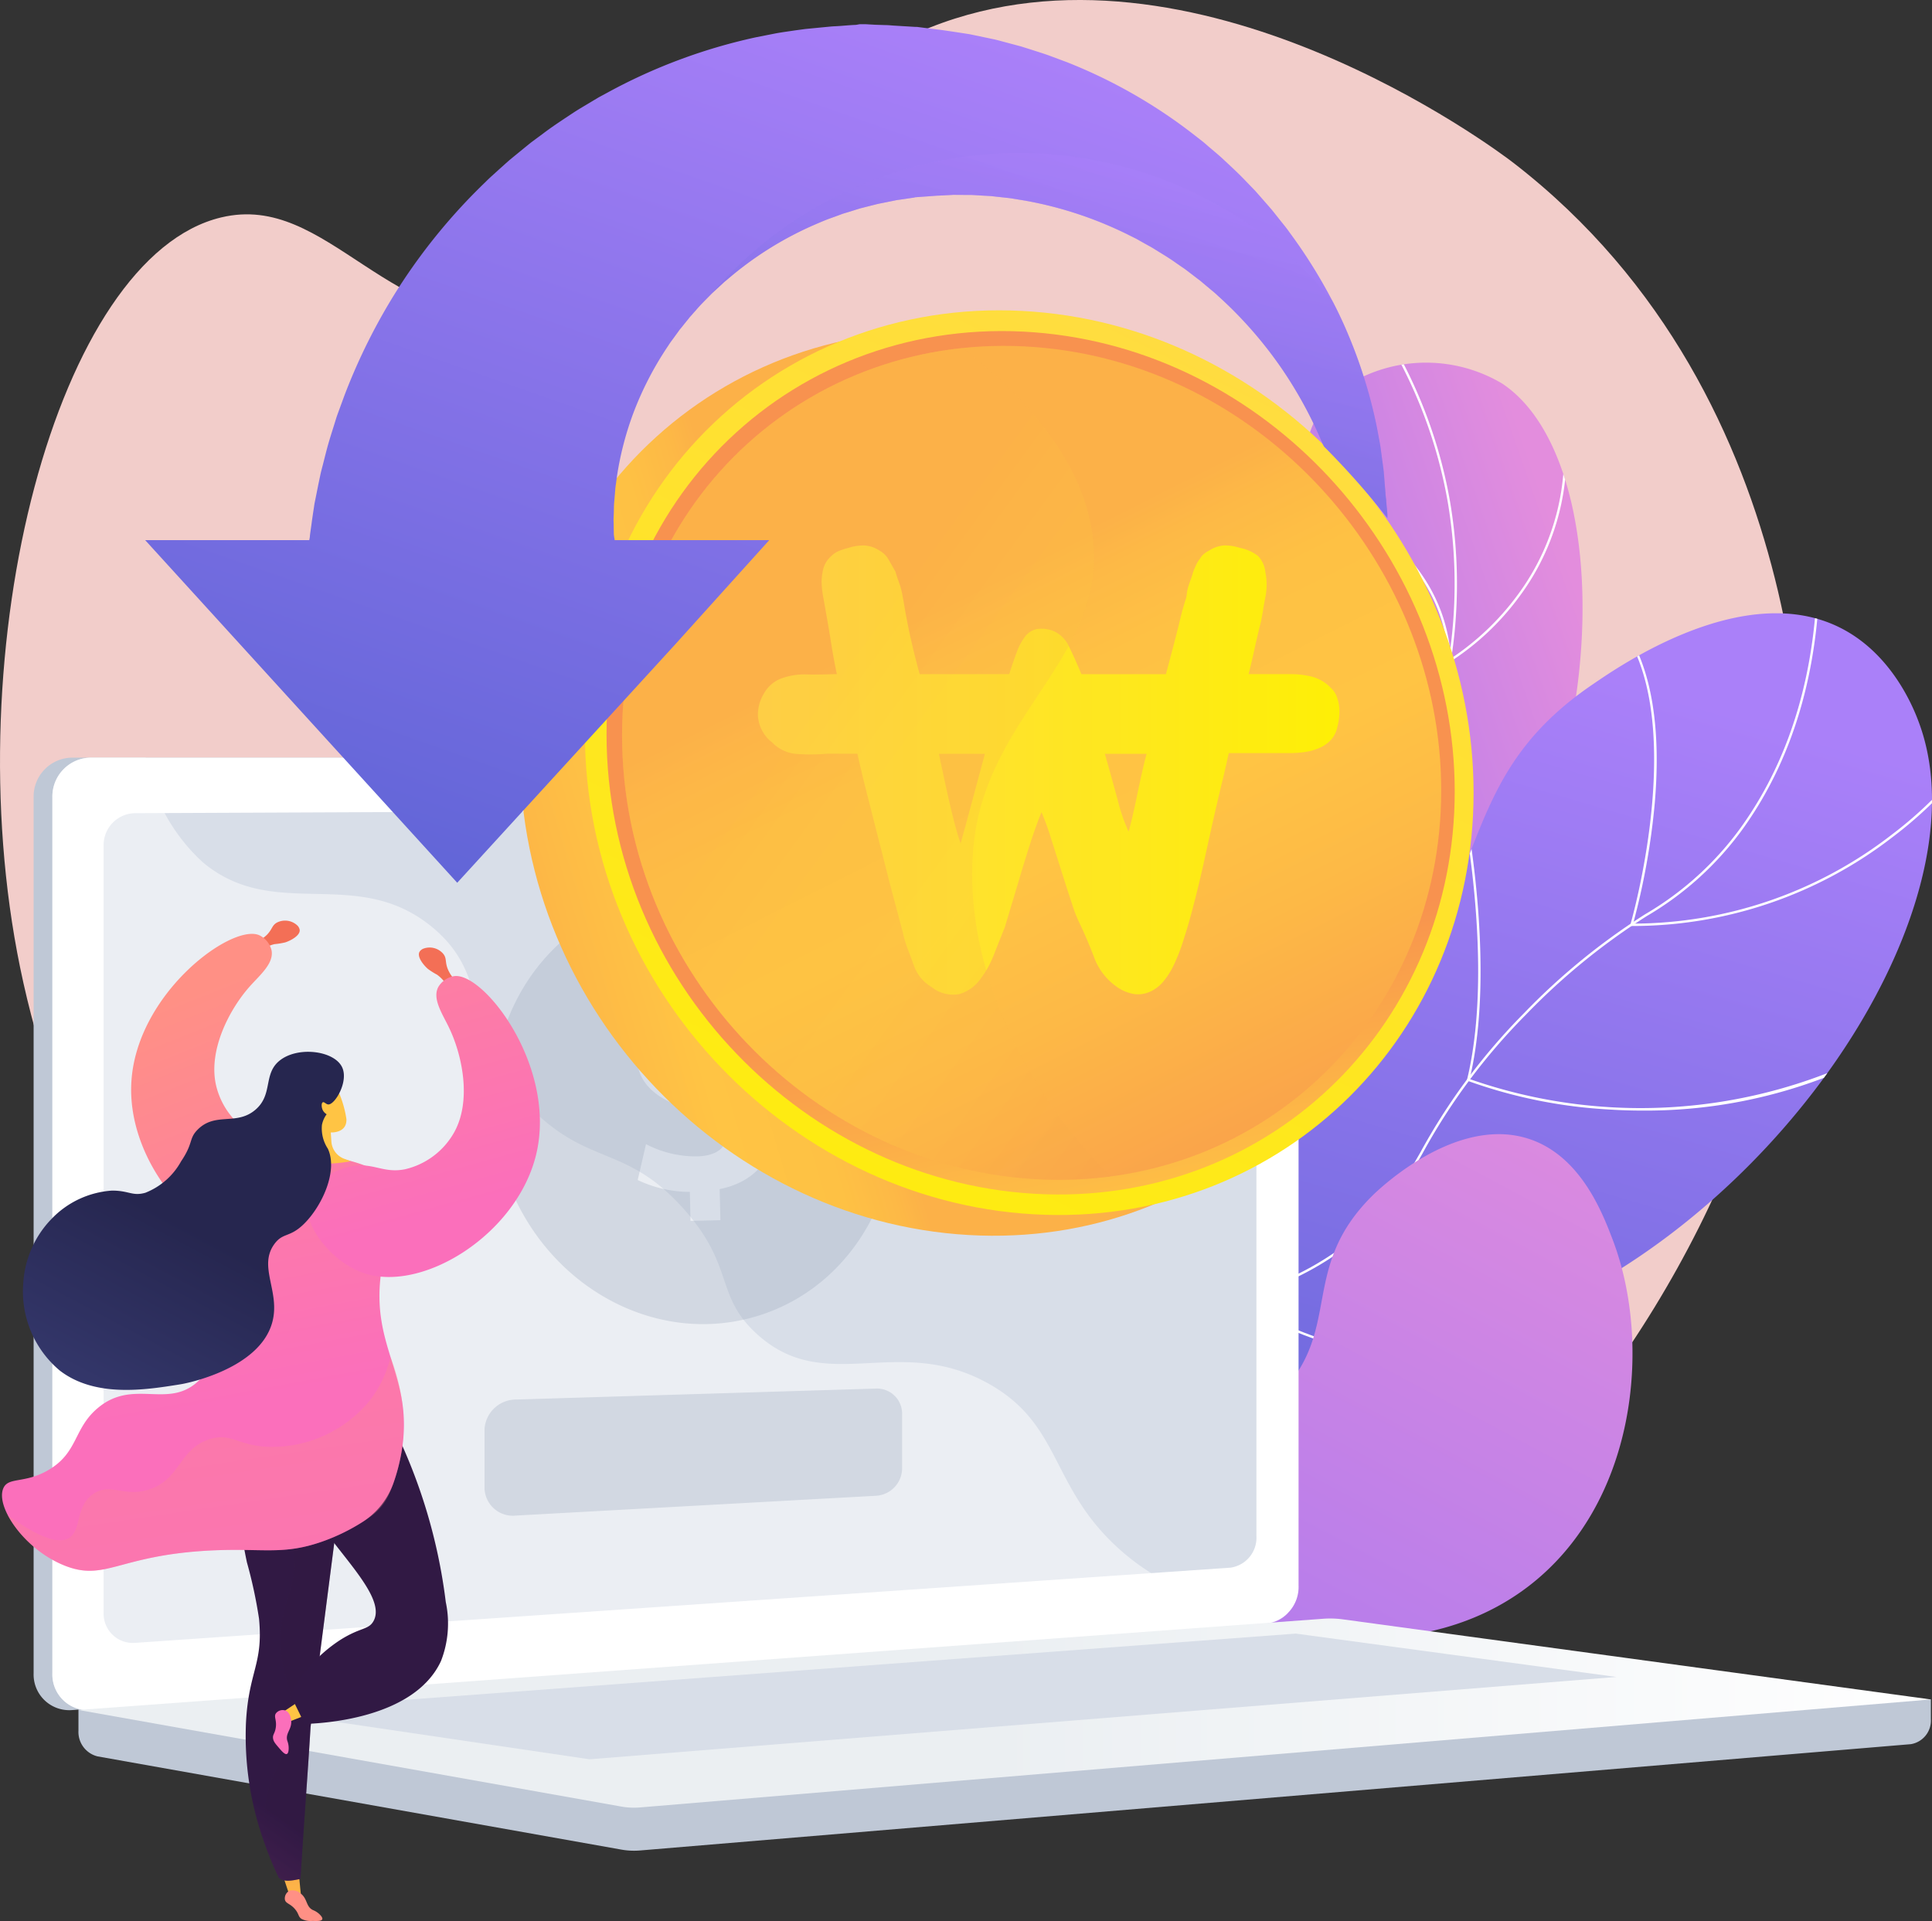 <svg xmlns="http://www.w3.org/2000/svg" xmlns:xlink="http://www.w3.org/1999/xlink" width="144" height="143.193" viewBox="0 0 144 143.193">
  <rect x="0" y="0" width="144" height="143.193" fill="#333333" stroke="none"/>
  <defs>
    <style>
      .cls-1 {
        fill: url(#linear-gradient);
      }

      .cls-2 {
        fill: url(#linear-gradient-2);
      }

      .cls-3 {
        fill: #f2cdca;
      }

      .cls-4 {
        clip-path: url(#clip-path);
      }

      .cls-11, .cls-5 {
        mix-blend-mode: soft-light;
      }

      .cls-11, .cls-13, .cls-19, .cls-21, .cls-27, .cls-33, .cls-5 {
        isolation: isolate;
      }

      .cls-11, .cls-6 {
        fill: #fff;
      }

      .cls-7 {
        clip-path: url(#clip-path-2);
      }

      .cls-8 {
        fill: url(#linear-gradient-5);
      }

      .cls-9 {
        fill: #bfc8d6;
      }

      .cls-10 {
        fill: #d8dee8;
      }

      .cls-11 {
        opacity: 0.48;
      }

      .cls-12 {
        fill: url(#linear-gradient-6);
      }

      .cls-13 {
        fill: #97a6b7;
      }

      .cls-13, .cls-19, .cls-27, .cls-33 {
        opacity: 0.3;
      }

      .cls-13, .cls-19, .cls-21, .cls-27, .cls-33 {
        mix-blend-mode: multiply;
      }

      .cls-14 {
        fill: url(#linear-gradient-7);
      }

      .cls-15 {
        fill: url(#linear-gradient-8);
      }

      .cls-16 {
        fill: url(#linear-gradient-9);
      }

      .cls-17 {
        fill: url(#linear-gradient-10);
      }

      .cls-18 {
        fill: url(#linear-gradient-11);
      }

      .cls-19 {
        fill: url(#linear-gradient-12);
      }

      .cls-20 {
        fill: url(#linear-gradient-13);
      }

      .cls-21 {
        opacity: 0.4;
        fill: url(#linear-gradient-14);
      }

      .cls-22 {
        fill: url(#linear-gradient-15);
      }

      .cls-23 {
        fill: url(#linear-gradient-16);
      }

      .cls-24 {
        fill: url(#linear-gradient-17);
      }

      .cls-25 {
        fill: url(#linear-gradient-18);
      }

      .cls-26, .cls-27 {
        fill: url(#linear-gradient-19);
      }

      .cls-28 {
        fill: url(#linear-gradient-21);
      }

      .cls-29 {
        fill: url(#linear-gradient-22);
      }

      .cls-30 {
        fill: url(#linear-gradient-23);
      }

      .cls-31 {
        fill: url(#linear-gradient-24);
      }

      .cls-32 {
        fill: url(#linear-gradient-25);
      }

      .cls-33 {
        fill: url(#linear-gradient-26);
      }

      .cls-34 {
        fill: url(#linear-gradient-27);
      }

      .cls-35 {
        fill: url(#linear-gradient-28);
      }

      .cls-36 {
        fill: url(#linear-gradient-29);
      }
    </style>
    <linearGradient id="linear-gradient" x1="0.846" y1="0.131" x2="0.142" y2="0.634" gradientUnits="objectBoundingBox">
      <stop offset="0.004" stop-color="#e38ddd"/>
      <stop offset="1" stop-color="#9571f6"/>
    </linearGradient>
    <linearGradient id="linear-gradient-2" x1="0.644" y1="0.09" x2="0.34" y2="1.042" gradientUnits="objectBoundingBox">
      <stop offset="0" stop-color="#aa80f9"/>
      <stop offset="0.996" stop-color="#6165d7"/>
    </linearGradient>
    <clipPath id="clip-path">
      <path id="패스_90" data-name="패스 90" class="cls-1" d="M2176.55,1051.822a41.243,41.243,0,0,1-2.127-22.068c2.026-10.27,7.17-12.476,11.5-23.523,6.18-15.769-1.737-26.8,5.023-31.771a11.1,11.1,0,0,1,11.94-.374c9.536,6.343,7.905,35.352-6.528,47.113-6.528,5.319-12.385,4.9-17.195,11.667C2174.914,1038.845,2175.508,1046.535,2176.55,1051.822Z" transform="translate(-2173.742 -972.523)"/>
    </clipPath>
    <clipPath id="clip-path-2">
      <path id="패스_96" data-name="패스 96" class="cls-2" d="M1880.118,1422.539c-.962-4.849-1.669-12.448,2.082-19.384,6.543-12.1,19.288-8.563,30.959-21.676,9.414-10.576,6.089-18.456,16.665-25.622,1.77-1.2,11.116-7.788,18.337-4.231,4.069,2,5.658,6.337,5.957,7.15,4.51,12.29-7.521,32.143-23.728,41.565-9.312,5.414-12.422,3.841-28.906,10.335A93.857,93.857,0,0,0,1880.118,1422.539Z" transform="translate(-1879.352 -1350.583)"/>
    </clipPath>
    <linearGradient id="linear-gradient-5" x1="0.214" y1="-0.751" x2="-0.999" y2="0.806" xlink:href="#linear-gradient"/>
    <linearGradient id="linear-gradient-6" y1="0.5" x2="1" y2="0.5" gradientUnits="objectBoundingBox">
      <stop offset="0.494" stop-color="#ebeff2"/>
      <stop offset="1" stop-color="#fff"/>
    </linearGradient>
    <linearGradient id="linear-gradient-7" x1="0.329" y1="0.554" x2="-0.255" y2="0.738" gradientUnits="objectBoundingBox">
      <stop offset="0" stop-color="#fcb148"/>
      <stop offset="0.052" stop-color="#fdb946"/>
      <stop offset="0.142" stop-color="#fec144"/>
      <stop offset="0.318" stop-color="#ffc444"/>
      <stop offset="0.485" stop-color="#fdb946"/>
      <stop offset="0.775" stop-color="#f99c4c"/>
      <stop offset="0.866" stop-color="#f8924f"/>
      <stop offset="1" stop-color="#f8924f"/>
    </linearGradient>
    <linearGradient id="linear-gradient-8" x1="0.727" y1="0.007" x2="0.207" y2="1.135" gradientUnits="objectBoundingBox">
      <stop offset="0" stop-color="#ffdb44"/>
      <stop offset="1" stop-color="#feef06"/>
    </linearGradient>
    <linearGradient id="linear-gradient-9" x1="0.636" y1="1.231" x2="0.531" y2="0.666" xlink:href="#linear-gradient-7"/>
    <linearGradient id="linear-gradient-10" x1="0.409" y1="0.31" x2="0.858" y2="1.247" xlink:href="#linear-gradient-7"/>
    <linearGradient id="linear-gradient-11" x1="0" y1="0.5" x2="1" y2="0.5" xlink:href="#linear-gradient-8"/>
    <linearGradient id="linear-gradient-12" x1="0.464" y1="0.369" x2="1.215" y2="1.306" xlink:href="#linear-gradient-7"/>
    <linearGradient id="linear-gradient-13" x1="0.278" y1="1.028" x2="0.771" y2="0.051" gradientUnits="objectBoundingBox">
      <stop offset="0.004" stop-color="#6165d7"/>
      <stop offset="1" stop-color="#aa80f9"/>
    </linearGradient>
    <linearGradient id="linear-gradient-14" x1="0.405" y1="0.935" x2="0.732" y2="0.104" xlink:href="#linear-gradient-13"/>
    <linearGradient id="linear-gradient-15" x1="-30.122" y1="0.268" x2="-29.86" y2="1.66" gradientUnits="objectBoundingBox">
      <stop offset="0" stop-color="#ffc444"/>
      <stop offset="0.996" stop-color="#f36f56"/>
    </linearGradient>
    <linearGradient id="linear-gradient-16" x1="12.129" y1="-8.998" x2="12.344" y2="-7.192" xlink:href="#linear-gradient-15"/>
    <linearGradient id="linear-gradient-17" x1="2.401" y1="-0.328" x2="2.792" y2="1.187" gradientUnits="objectBoundingBox">
      <stop offset="0" stop-color="#ff9085"/>
      <stop offset="1" stop-color="#fb6fbb"/>
    </linearGradient>
    <linearGradient id="linear-gradient-18" x1="-23.874" y1="2.261" x2="-23.874" y2="-7.281" xlink:href="#linear-gradient-15"/>
    <linearGradient id="linear-gradient-19" x1="-3.727" y1="0.108" x2="-3.898" y2="1.072" gradientUnits="objectBoundingBox">
      <stop offset="0" stop-color="#311944"/>
      <stop offset="1" stop-color="#893976"/>
    </linearGradient>
    <linearGradient id="linear-gradient-21" x1="-10.778" y1="1.366" x2="-11.767" y2="-2.607" xlink:href="#linear-gradient-17"/>
    <linearGradient id="linear-gradient-22" x1="47.182" y1="-57.255" x2="47.182" y2="-67.358" xlink:href="#linear-gradient-15"/>
    <linearGradient id="linear-gradient-23" x1="67.261" y1="-25.302" x2="65.225" y2="-28.083" xlink:href="#linear-gradient-17"/>
    <linearGradient id="linear-gradient-24" x1="-4.803" y1="0.532" x2="-7.215" y2="0.475" xlink:href="#linear-gradient-19"/>
    <linearGradient id="linear-gradient-25" x1="-1.535" y1="-0.387" x2="-1.301" y2="0.92" xlink:href="#linear-gradient-17"/>
    <linearGradient id="linear-gradient-26" x1="2.833" y1="-0.262" x2="3.296" y2="1.504" xlink:href="#linear-gradient-17"/>
    <linearGradient id="linear-gradient-27" x1="-6.171" y1="0.365" x2="-6.823" y2="1.225" xlink:href="#linear-gradient-15"/>
    <linearGradient id="linear-gradient-28" x1="-4.641" y1="0.252" x2="-4.293" y2="1.822" xlink:href="#linear-gradient-17"/>
    <linearGradient id="linear-gradient-29" x1="-1.165" y1="1.03" x2="-0.631" y2="-0.052" gradientUnits="objectBoundingBox">
      <stop offset="0" stop-color="#444b8c"/>
      <stop offset="0.996" stop-color="#26264f"/>
    </linearGradient>
  </defs>
  <g id="img_sub3" transform="translate(-499.527 -425.063)">
    <path id="패스_84" data-name="패스 84" class="cls-3" d="M568.845,427.112c-14.558,5.784-15.953,20.569-29.061,21.838-11.422,1.106-15.763-9.6-23.777-7.679-12.208,2.921-19.883,32-14.98,55.914,5.063,24.69,26.334,57.513,61.574,59.753,39.565,2.515,69.5-35.251,71.329-68.392.2-3.584,1.365-33.614-21.613-51.354C611.169,436.3,588.526,419.294,568.845,427.112Z" transform="translate(0 0)"/>
    <g id="그룹_138" data-name="그룹 138" transform="translate(562.376 452.094)">
      <g id="그룹_131" data-name="그룹 131" transform="translate(19.975)">
        <g id="그룹_130" data-name="그룹 130">
          <path id="패스_85" data-name="패스 85" class="cls-1" d="M2176.55,1051.822a41.243,41.243,0,0,1-2.127-22.068c2.026-10.27,7.17-12.476,11.5-23.523,6.18-15.769-1.737-26.8,5.023-31.771a11.1,11.1,0,0,1,11.94-.374c9.536,6.343,7.905,35.352-6.528,47.113-6.528,5.319-12.385,4.9-17.195,11.667C2174.914,1038.845,2175.508,1046.535,2176.55,1051.822Z" transform="translate(-2173.742 -972.523)"/>
          <g id="그룹_129" data-name="그룹 129" class="cls-4">
            <g id="그룹_128" data-name="그룹 128" class="cls-5" transform="translate(1.168 -2.692)">
              <path id="패스_86" data-name="패스 86" class="cls-6" d="M2197.557,986.887l-.172-.038a39.974,39.974,0,0,1,2.043-6.534c1.986-4.842,4.259-7.539,7.135-10.953a92.544,92.544,0,0,0,6.411-8.312c4.534-6.7,5.933-9.045,7.13-12.783a36.558,36.558,0,0,0,1.186-17.2,35.643,35.643,0,0,0-5.031-12.934l.148-.094a35.81,35.81,0,0,1,5.055,13,36.727,36.727,0,0,1-1.191,17.282c-1.2,3.759-2.606,6.112-7.151,12.828a92.675,92.675,0,0,1-6.422,8.327c-2.867,3.4-5.132,6.089-7.107,10.906A39.772,39.772,0,0,0,2197.557,986.887Z" transform="translate(-2197.385 -918.042)"/>
              <path id="패스_87" data-name="패스 87" class="cls-6" d="M2429.93,1052.115l-.007-.145c-.268-5.384-3.824-8.762-6.759-10.647a23.606,23.606,0,0,0-6.382-2.834l.042-.171a23.8,23.8,0,0,1,6.435,2.856c2.944,1.89,6.5,5.265,6.832,10.638a19.628,19.628,0,0,0,4.924-4.672,17.6,17.6,0,0,0,3.094-14.373l.172-.035a17.768,17.768,0,0,1-3.129,14.518,19.434,19.434,0,0,1-5.1,4.791Z" transform="translate(-2405.94 -1027.065)"/>
              <path id="패스_88" data-name="패스 88" class="cls-6" d="M2455.127,1456.313a18.159,18.159,0,0,1-6.317-1.12l-.068-.029.017-.072a15.5,15.5,0,0,0-1.442-11.5,12.622,12.622,0,0,0-3.205-3.742l.1-.144a12.817,12.817,0,0,1,3.257,3.8,15.65,15.65,0,0,1,1.478,11.551c.831.322,9.008,3.276,15.63-2.227l.113.135A14.66,14.66,0,0,1,2455.127,1456.313Z" transform="translate(-2431.919 -1413.931)"/>
              <path id="패스_89" data-name="패스 89" class="cls-6" d="M2377.182,1666.892a14.853,14.853,0,0,1-3.445-.387,10.086,10.086,0,0,1-3.922-1.753l-.048-.041.023-.059c2.174-5.448-1.382-14.139-1.418-14.226l.163-.067c.036.087,3.593,8.781,1.443,14.3.553.428,5.783,4.157,15.207.369l.066.163A21.614,21.614,0,0,1,2377.182,1666.892Z" transform="translate(-2359.924 -1614.17)"/>
            </g>
          </g>
        </g>
      </g>
      <g id="그룹_135" data-name="그룹 135" transform="translate(5.428 18.683)">
        <g id="그룹_134" data-name="그룹 134">
          <path id="패스_91" data-name="패스 91" class="cls-2" d="M1880.118,1422.539c-.962-4.849-1.669-12.448,2.082-19.384,6.543-12.1,19.288-8.563,30.959-21.676,9.414-10.576,6.089-18.456,16.665-25.622,1.77-1.2,11.116-7.788,18.337-4.231,4.069,2,5.658,6.337,5.957,7.15,4.51,12.29-7.521,32.143-23.728,41.565-9.312,5.414-12.422,3.841-28.906,10.335A93.857,93.857,0,0,0,1880.118,1422.539Z" transform="translate(-1879.352 -1350.583)"/>
          <g id="그룹_133" data-name="그룹 133" class="cls-7">
            <g id="그룹_132" data-name="그룹 132" class="cls-5" transform="translate(-0.646 -4.608)">
              <path id="패스_92" data-name="패스 92" class="cls-6" d="M1866.453,1339.805l-.173-.03c2.053-11.73,6.4-19.706,12.932-23.706a19.95,19.95,0,0,1,8.511-2.732,21.818,21.818,0,0,0,9.93-3.436c3.839-2.492,5.169-4.816,6.854-7.759a45.948,45.948,0,0,1,7.726-10.385,48.969,48.969,0,0,1,9.048-7.389,23.3,23.3,0,0,0,7.163-6.518c3.9-5.46,5.8-12.363,5.669-20.516l.176,0c.136,8.192-1.782,15.13-5.7,20.621a23.441,23.441,0,0,1-7.209,6.562,48.81,48.81,0,0,0-9.02,7.366,45.794,45.794,0,0,0-7.7,10.349c-1.7,2.963-3.036,5.3-6.91,7.819a21.97,21.97,0,0,1-10,3.462,19.811,19.811,0,0,0-8.444,2.708C1872.821,1320.192,1868.5,1328.127,1866.453,1339.805Z" transform="translate(-1866.28 -1257.332)"/>
              <path id="패스_93" data-name="패스 93" class="cls-6" d="M2929.7,1375.233l.033-.113c.048-.164,4.762-16.507-1.41-23l.128-.121c1.8,1.9,3.8,5.882,3.094,14.09a52.671,52.671,0,0,1-1.61,8.97,31.553,31.553,0,0,0,19.237-6.6,29.809,29.809,0,0,0,6.391-6.584l.148.1a30,30,0,0,1-6.426,6.624,31.731,31.731,0,0,1-19.467,6.639Z" transform="translate(-2875.841 -1347.318)"/>
              <path id="패스_94" data-name="패스 94" class="cls-6" d="M2715.792,1659.929c-.894,0-1.74-.03-2.531-.081a37.009,37.009,0,0,1-10.522-2.134l-.07-.029.018-.073c2.06-8.508-.379-20.443-.4-20.562l.172-.036c.025.12,2.457,12.023.42,20.565a38.525,38.525,0,0,0,33.164-3.7l.1.148A37.305,37.305,0,0,1,2715.792,1659.929Z" transform="translate(-2660.97 -1618.251)"/>
              <path id="패스_95" data-name="패스 95" class="cls-6" d="M2374.9,1984.036c-14.779,0-23.408-5.805-23.5-5.868l-.076-.052.057-.074c6.153-8.021,3.246-20.858,3.216-20.986l.171-.04c.03.129,2.938,12.967-3.19,21.058.953.617,10.579,6.551,26.387,5.7l.009.176Q2376.392,1984.038,2374.9,1984.036Z" transform="translate(-2327.351 -1922.44)"/>
            </g>
          </g>
        </g>
      </g>
      <g id="그룹_137" data-name="그룹 137" transform="translate(0 57.505)">
        <g id="그룹_136" data-name="그룹 136">
          <path id="패스_97" data-name="패스 97" class="cls-8" d="M1769.521,2169.395a52.659,52.659,0,0,1,12.9-7.3c10.5-4.1,15.433-2.039,19.784-6.67,4.5-4.8,1.344-9.275,6.748-14.641.454-.451,6.262-6.069,11.737-4.221,3.83,1.293,5.442,5.545,6.2,7.541,2.934,7.744,1.755,19.724-6.41,25.876-7.741,5.833-17.853,3.494-21.064,2.729-5.633-1.342-7.026-3.477-12.748-4.672A32.41,32.41,0,0,0,1769.521,2169.395Z" transform="translate(-1769.521 -2136.185)"/>
        </g>
      </g>
    </g>
    <g id="그룹_143" data-name="그룹 143" transform="translate(502.036 481.537)">
      <g id="그룹_141" data-name="그룹 141" transform="translate(0 0)">
        <g id="그룹_140" data-name="그룹 140">
          <path id="패스_98" data-name="패스 98" class="cls-9" d="M755.951,2965.9l-138.068-1.193v3.529a1.875,1.875,0,0,0,1.418,1.917l39.042,6.949a5.411,5.411,0,0,0,1.4.065l94.708-7.923a1.785,1.785,0,0,0,1.5-1.872Z" transform="translate(-614.544 -2895.705)"/>
          <g id="그룹_139" data-name="그룹 139">
            <path id="패스_99" data-name="패스 99" class="cls-9" d="M640.849,1632.873l-87.7,6.456a2.658,2.658,0,0,1-2.845-2.742v-65.305a2.9,2.9,0,0,1,2.845-2.951h87.7a2.519,2.519,0,0,1,2.338,2.668v59.035A2.754,2.754,0,0,1,640.849,1632.873Z" transform="translate(-550.307 -1568.33)"/>
            <path id="패스_100" data-name="패스 100" class="cls-6" d="M669.145,1632.873l-87.7,6.456a2.658,2.658,0,0,1-2.845-2.742v-65.305a2.9,2.9,0,0,1,2.845-2.951h87.7a2.519,2.519,0,0,1,2.338,2.668v59.035A2.754,2.754,0,0,1,669.145,1632.873Z" transform="translate(-577.205 -1568.33)"/>
            <path id="패스_101" data-name="패스 101" class="cls-10" d="M739.793,1701.645l-81.68,5.608A2.179,2.179,0,0,1,655.8,1705v-57.175a2.377,2.377,0,0,1,2.315-2.419l81.68-.352a2.063,2.063,0,0,1,1.929,2.186v52.076A2.254,2.254,0,0,1,739.793,1701.645Z" transform="translate(-650.585 -1641.264)"/>
            <path id="패스_102" data-name="패스 102" class="cls-6" d="M1547.307,1583.354a1.014,1.014,0,1,1-1.009-1.1A1.061,1.061,0,0,1,1547.307,1583.354Z" transform="translate(-1496.118 -1581.568)"/>
            <path id="패스_103" data-name="패스 103" class="cls-11" d="M581.448,1639.328,668.7,1632.9l.444-.033a2.354,2.354,0,0,0,1.544-.782c-6.279-.344-10.179-2.572-12.694-4.874-5.052-4.624-4.176-9.183-9.624-12.223-6.8-3.792-12.138,1.013-17.295-3.728-3.126-2.874-1.591-5.017-5.438-9.312-4.26-4.757-7.034-3.158-11.316-7.439-5.414-5.413-2.706-9.625-7.37-13.511-5.657-4.715-11.759-.351-17.144-4.873a13.772,13.772,0,0,1-4.263-7.8h-4.1a2.9,2.9,0,0,0-2.845,2.951v65.305A2.658,2.658,0,0,0,581.448,1639.328Z" transform="translate(-577.205 -1568.329)"/>
          </g>
          <path id="패스_104" data-name="패스 104" class="cls-12" d="M710.676,2866.8l-92.793,6.8,40.459,7.2a5.39,5.39,0,0,0,1.4.065l96.208-8.049-43.8-5.967A7.09,7.09,0,0,0,710.676,2866.8Z" transform="translate(-614.544 -2802.611)"/>
          <path id="패스_105" data-name="패스 105" class="cls-10" d="M891.7,2895.408l77.2-5.742,23.894,3.231-76.537,6.137Z" transform="translate(-874.826 -2824.369)"/>
        </g>
      </g>
      <g id="그룹_142" data-name="그룹 142" transform="translate(33.605 10.206)">
        <path id="패스_106" data-name="패스 106" class="cls-13" d="M1271.457,1786.447c-2.646-8.5-11.155-13.4-19-10.956s-12.068,11.314-9.422,19.81,11.155,13.4,19,10.956S1274.1,1794.943,1271.457,1786.447Zm-12.305,10.373.054,2.318-2.228.052-.05-2.159a9.138,9.138,0,0,1-3.887-.887l.62-2.675a8.029,8.029,0,0,0,3.8.912c1.3-.03,2.17-.551,2.149-1.46-.02-.864-.76-1.392-2.455-1.922-2.451-.762-4.137-1.86-4.188-4.065-.046-2,1.326-3.6,3.747-4.135l-.05-2.159,2.228-.052.046,2a8.189,8.189,0,0,1,3.314.673l-.6,2.584a7.543,7.543,0,0,0-3.291-.7c-1.478.034-1.94.682-1.925,1.318.017.75.824,1.209,2.773,1.891,2.727.892,3.847,2.117,3.895,4.162C1263.147,1794.544,1261.756,1796.3,1259.152,1796.82Z" transform="translate(-1241.625 -1774.863)"/>
        <path id="패스_107" data-name="패스 107" class="cls-13" d="M1260.905,2525.894a2.065,2.065,0,0,1-1.935,2.054l-26.846,1.476a2.114,2.114,0,0,1-2.344-2.005v-4.444a2.352,2.352,0,0,1,2.356-2.2l26.818-.817a1.875,1.875,0,0,1,1.951,1.886Z" transform="translate(-1229.78 -2483.132)"/>
      </g>
    </g>
    <g id="그룹_146" data-name="그룹 146" transform="translate(538.28 448.195)">
      <path id="패스_108" data-name="패스 108" class="cls-14" d="M1349,960.521c0,17.921-14.013,32.018-31.923,31.468-18.639-.572-34.316-16.67-34.316-35.934s15.676-33.248,34.316-31.307C1334.987,926.613,1349,942.6,1349,960.521Z" transform="translate(-1282.761 -923.023)"/>
      <path id="패스_109" data-name="패스 109" class="cls-15" d="M1446.936,929.251c0,17.921-14.013,32.018-31.923,31.468-18.639-.572-34.315-16.67-34.315-35.934s15.676-33.248,34.315-31.307C1432.923,895.344,1446.936,911.331,1446.936,929.251Z" transform="translate(-1375.857 -893.299)"/>
      <path id="패스_110" data-name="패스 110" class="cls-16" d="M1476.673,958.881c0,17.132-13.408,30.586-30.518,30.032-17.774-.575-32.7-15.938-32.7-34.293s14.923-31.706,32.7-29.885C1463.265,926.487,1476.673,941.749,1476.673,958.881Z" transform="translate(-1407 -923.023)"/>
      <path id="패스_111" data-name="패스 111" class="cls-17" d="M1497.845,980.037c0,16.567-12.974,29.561-29.511,29.006-17.156-.576-31.544-15.414-31.544-33.122s14.387-30.606,31.544-28.868C1484.871,948.727,1497.845,963.47,1497.845,980.037Z" transform="translate(-1429.179 -944.247)"/>
      <g id="그룹_145" data-name="그룹 145" transform="translate(17.736 17.531)">
        <g id="그룹_144" data-name="그룹 144">
          <path id="패스_112" data-name="패스 112" class="cls-18" d="M1679.49,1250.038a4.7,4.7,0,0,1,0,1.854q-.093.464-.162.9t-.162.9l-.046.186q-.233.928-.44,1.877t-.44,1.877h3.106a6.8,6.8,0,0,1,1.6.185,3,3,0,0,1,1.414.835,1.686,1.686,0,0,1,.487.765,3.14,3.14,0,0,1,.162,1,4.73,4.73,0,0,1-.162,1.182,1.974,1.974,0,0,1-.44.9,2.51,2.51,0,0,1-.927.649,4.249,4.249,0,0,1-1.112.3,7.869,7.869,0,0,1-.95.07h-4.659q-.139.649-.278,1.252t-.278,1.159q-.556,2.318-1.159,5.1t-1.252,5.1q-.232.789-.487,1.576a13.509,13.509,0,0,1-.626,1.576,5.735,5.735,0,0,1-.765,1.228,2.829,2.829,0,0,1-1,.788,2.206,2.206,0,0,1-1.182.186,3.082,3.082,0,0,1-1.368-.58,4.614,4.614,0,0,1-1.646-2.179q-.533-1.391-1.089-2.549a9.839,9.839,0,0,1-.556-1.437q-.372-1.112-.788-2.433t-.811-2.55a17.481,17.481,0,0,0-.672-1.831q-.417,1.02-.834,2.318t-.788,2.549q-.371,1.252-.672,2.248t-.44,1.46q-.371.927-.811,2.04a7.457,7.457,0,0,1-1.066,1.9,2.954,2.954,0,0,1-1.506,1.043,2.571,2.571,0,0,1-2.086-.533,2.968,2.968,0,0,1-1.3-1.576q-.233-.649-.464-1.252a8.317,8.317,0,0,1-.371-1.252l-.927-3.476-1.9-7.463q-.278-1.113-.556-2.364h-2.271a14.51,14.51,0,0,1-2.179.023,2.854,2.854,0,0,1-1.9-.858,2.723,2.723,0,0,1-1.066-2.086,3.076,3.076,0,0,1,.44-1.553,2.51,2.51,0,0,1,1.182-1.089,4.894,4.894,0,0,1,1.947-.348q1.019.024,2.086-.023h.232q-.232-1.066-.44-2.387t-.579-3.361a7.42,7.42,0,0,1-.116-.95,3.576,3.576,0,0,1,.07-.9,1.949,1.949,0,0,1,.649-1.205,1.752,1.752,0,0,1,.556-.371,4.616,4.616,0,0,1,.7-.232,3.653,3.653,0,0,1,1.159-.185,2.219,2.219,0,0,1,1.159.371,1.755,1.755,0,0,1,.649.6l.556.973q.092.325.185.58c.062.17.123.348.185.533q.092.324.139.579c.03.17.062.332.093.487q.231,1.437.533,2.781t.672,2.689h6.675q.278-.88.556-1.622a4.434,4.434,0,0,1,.626-1.182,1.5,1.5,0,0,1,.858-.556,2.415,2.415,0,0,1,1.3.162,2.326,2.326,0,0,1,1.159,1.229q.463.951.881,1.97h6.3q.324-1.2.626-2.364t.579-2.318l.232-.788a1.746,1.746,0,0,0,.116-.487,3.133,3.133,0,0,1,.116-.579q.092-.278.185-.533t.185-.58q.092-.231.209-.487a2.3,2.3,0,0,1,.3-.487,1.274,1.274,0,0,1,.325-.371,2.446,2.446,0,0,1,.371-.232,2.346,2.346,0,0,1,1.113-.371,3.654,3.654,0,0,1,1.159.185,3.128,3.128,0,0,1,1.344.6A2.007,2.007,0,0,1,1679.49,1250.038Zm-22.714,20.211q.324-1.158.811-2.967t1-3.708h-3.43q.185.881.394,1.854t.417,1.877q.209.9.417,1.669T1656.777,1270.249Zm12.516-.881q.139-.463.3-1.159t.324-1.483q.162-.788.348-1.622t.371-1.53h-3.106q.51,1.808.95,3.43A13.734,13.734,0,0,0,1669.292,1269.368Z" transform="translate(-1641.665 -1248.045)"/>
        </g>
      </g>
      <path id="패스_113" data-name="패스 113" class="cls-19" d="M1462.993,987.206c1-9.848,10.047-14.016,8.866-23.075-.728-5.583-4.959-10.288-9.68-13.962-14.318,1.5-25.389,13.357-25.389,28.863,0,17.708,14.387,32.546,31.543,33.122a29.773,29.773,0,0,0,4.875-.238C1466.395,1005.136,1462.137,995.666,1462.993,987.206Z" transform="translate(-1429.179 -947.359)"/>
    </g>
    <g id="그룹_147" data-name="그룹 147" transform="translate(510.347 426.855)">
      <path id="패스_114" data-name="패스 114" class="cls-20" d="M811.061,498.014v.14a59.811,59.811,0,0,0-4.73-5.339c-.024-.06-.066-.119-.09-.178a31.512,31.512,0,0,0-3.011-5.559,30.684,30.684,0,0,0-4.81-5.5c-.227-.224-.49-.421-.733-.633-.124-.1-.249-.21-.375-.313l-.184-.157c-.065-.052-.131-.1-.2-.15q-.391-.3-.784-.6l-.2-.15-.206-.14c-.136-.094-.273-.189-.409-.282-.538-.39-1.119-.727-1.686-1.084-.289-.173-.591-.332-.885-.5-.145-.082-.294-.166-.442-.247l-.456-.227a28.556,28.556,0,0,0-7.79-2.6l-1.021-.168c-.341-.047-.687-.077-1.026-.117l-.514-.058-.516-.028-.516-.031c-.171-.009-.341-.026-.514-.023l-1.03-.007c-.084,0-.175-.005-.253,0l-.229.012L778,474.1l-.455.023c-.04,0-.068,0-.121.005l-.467.035-.624.044-.467.035-.079.005-.028,0s-.163,0,.11.005l-1.009.149c-.166.026-.334.042-.5.079l-.495.1-.495.1-.247.049c-.082.016-.163.04-.243.059-.324.082-.647.163-.969.247-.162.035-.32.091-.477.138l-.472.149-.472.142-.462.17c-.308.115-.615.217-.914.339s-.6.252-.892.379a25.628,25.628,0,0,0-6.265,3.941l-.339.283-.322.3c-.213.2-.434.39-.636.594-.009.007-.016.018-.024.025-.4.409-.8.794-1.151,1.217-.094.1-.187.208-.278.313l-.14.154-.129.164c-.173.213-.345.428-.516.64-.042.052-.087.1-.129.157l-.117.164c-.08.11-.159.22-.238.327-.154.22-.322.423-.46.65a24.331,24.331,0,0,0-2.663,5.165,23.614,23.614,0,0,0-1.18,4.606c-.023.173-.045.343-.068.511s-.052.329-.059.491c-.026.325-.052.635-.079.93s-.017.589-.03.86c-.005.136-.014.269-.016.4s.009.259.01.381c0,.247.007.479.01.7a.881.881,0,0,0,.012.135l.016.119c.007.077.018.066.025.136s.012.087.018.087h11.511l-6.994,7.755-16.26,17.783L718.472,499.8H730.7a1.9,1.9,0,0,0,.056-.374c.047-.355.1-.7.154-1.123.032-.21.059-.406.093-.631.017-.11.033-.215.051-.331s.031-.236.054-.336c.086-.423.175-.869.269-1.345.051-.236.1-.477.152-.726s.122-.5.189-.759c.133-.516.262-1.058.423-1.616s.35-1.13.533-1.728c.089-.3.206-.6.315-.9l.339-.925a44.189,44.189,0,0,1,3.978-7.933,43.568,43.568,0,0,1,6.533-7.97c.317-.323.666-.619,1-.929.171-.152.341-.306.512-.46l.261-.231.266-.22c.358-.292.72-.588,1.081-.883l.273-.22.283-.21.57-.421c.747-.572,1.549-1.088,2.347-1.619.4-.259.818-.5,1.233-.75.2-.122.413-.245.621-.371l.64-.346a41.408,41.408,0,0,1,11.065-4.125l1.469-.29c.49-.091.988-.154,1.481-.229l.741-.1.747-.073.745-.072c.248-.023.495-.051.745-.06.5-.023.995-.082,1.493-.1.122-.005.248-.052.372-.052h.374l.743.042.743.024c.248,0,.5.033.743.045l1.478.089c.336.005.115.009.2.01l.038.005.079.009.154.021.311.039.619.077.311.038.154.019.19.026.784.115.783.119.388.061c.128.021.241.049.364.073.477.1.955.2,1.432.3.238.047.472.115.706.177l.7.187.7.187.691.219c.458.149.918.289,1.367.449l1.341.5a38.413,38.413,0,0,1,9.541,5.466c.175.135.348.271.521.406s.336.282.5.425c.332.283.666.556.986.846.631.593,1.261,1.161,1.836,1.777.147.15.29.3.437.451l.215.224.206.233q.412.467.813.927l.2.231.192.238c.124.159.252.316.376.474.248.316.509.617.733.944a38.523,38.523,0,0,1,3.23,5.157c.434.831.82,1.658,1.161,2.474a36.469,36.469,0,0,1,2.158,6.98c.047.266.1.526.145.783s.1.505.129.755c.066.5.133.976.194,1.436s.081.906.119,1.327c.016.21.037.414.049.617s.049.4.058.588C811,497.311,811.061,497.677,811.061,498.014Z" transform="translate(-718.472 -461.33)"/>
      <path id="패스_115" data-name="패스 115" class="cls-21" d="M1622.093,682.911v.14a59.83,59.83,0,0,0-4.73-5.338c-.024-.06-.066-.119-.09-.178a31.5,31.5,0,0,0-3.011-5.559,30.682,30.682,0,0,0-4.81-5.5c-.227-.224-.49-.422-.733-.633-.124-.1-.25-.21-.375-.313l-.184-.157c-.065-.052-.131-.1-.2-.15q-.39-.3-.783-.6l-.2-.15-.206-.14c-.136-.094-.273-.189-.409-.281-.538-.39-1.119-.727-1.686-1.084-.289-.173-.591-.332-.885-.5-.145-.082-.294-.166-.442-.247l-.457-.227a28.557,28.557,0,0,0-7.79-2.6l-1.021-.168c-.341-.047-.687-.077-1.026-.117l-.514-.058-.516-.028-.516-.031c-.171-.009-.341-.026-.514-.023l-1.03-.007c-.084,0-.175-.005-.253,0l-.229.012-.458.024-.455.023c-.04,0-.068,0-.121.005l-.467.035-.624.044-.467.035-.079.005-.028,0s-.163,0,.11.005l-1.009.149c-.166.026-.334.042-.5.079l-.495.1-.495.1-.247.049c-.082.016-.163.04-.243.059-.323.082-.647.163-.969.247-.163.035-.32.091-.478.138l-.472.149-.472.142-.462.17c-.308.115-.615.217-.915.339s-.6.252-.892.38a25.627,25.627,0,0,0-6.265,3.941l-.339.283-.322.3c-.213.2-.434.39-.637.594-.009.007-.016.018-.024.025a30.277,30.277,0,0,1,46.342.472c.434.831.82,1.658,1.161,2.474a36.472,36.472,0,0,1,2.158,6.98c.047.266.1.526.145.783s.1.505.129.755c.067.5.133.976.194,1.436s.081.906.119,1.327c.016.21.037.414.049.617s.049.4.058.588C1622.032,682.208,1622.093,682.574,1622.093,682.911Z" transform="translate(-1529.504 -646.227)"/>
    </g>
    <g id="그룹_148" data-name="그룹 148" transform="translate(499.675 493.69)">
      <path id="패스_116" data-name="패스 116" class="cls-22" d="M1134.239,1857.285a2.528,2.528,0,0,1-.793-1.045c-.209-.537-.062-.777-.324-1.112a1.333,1.333,0,0,0-1.48-.4.6.6,0,0,0-.294.233c-.208.35.253.958.621,1.281a5.546,5.546,0,0,0,.685.432,2.827,2.827,0,0,1,.937,1.189Z" transform="translate(-1100.224 -1852.645)"/>
      <path id="패스_117" data-name="패스 117" class="cls-23" d="M879.27,1815.963a2.533,2.533,0,0,0,1.138-.653c.4-.413.36-.691.733-.9a1.333,1.333,0,0,1,1.519.208.6.6,0,0,1,.18.329c.054.4-.607.783-1.072.937a5.58,5.58,0,0,1-.8.131,2.827,2.827,0,0,0-1.327.729Z" transform="translate(-860.652 -1814.265)"/>
      <path id="패스_118" data-name="패스 118" class="cls-24" d="M707.741,1835.52c.2.974-.848,1.84-1.607,2.69-1.523,1.706-3.117,4.75-2.532,7.362a5.676,5.676,0,0,0,2.792,3.7c1.558.787,2.491.071,4.111,1.006.12.069,2.169,1.284,2.228,2.923.073,2.022-2.9,4.174-5.445,4.338-4.655.3-10.264-5.889-10-12.032.284-6.687,7.47-12,9.537-11.1A1.7,1.7,0,0,1,707.741,1835.52Z" transform="translate(-687.652 -1833.323)"/>
      <path id="패스_119" data-name="패스 119" class="cls-25" d="M928.8,3259.16l.167,1.694-.789-.143-.53-1.592Z" transform="translate(-906.637 -3187.719)"/>
      <path id="패스_120" data-name="패스 120" class="cls-26" d="M853.675,2626.473a42.63,42.63,0,0,0,.9,7.685,34.828,34.828,0,0,1,.906,4.215c.325,3.4-.772,3.889-.973,7.735a23.423,23.423,0,0,0,1.351,8.908,24.329,24.329,0,0,0,1.1,2.666c.389.339.984.209,1.612.081.231-3.851.52-7.476.751-11.327l2.237-17.381Z" transform="translate(-836.322 -2586.335)"/>
      <path id="패스_121" data-name="패스 121" class="cls-27" d="M858.572,2657.762c.231-3.851.52-7.476.751-11.327l2.237-17.381-7.885-2.581c.005.2.016.392.023.587,3.687,3.2,4.409,5.739,4.373,7.469-.044,2.1-1.191,3.139-.967,6.181.16,2.176.814,2.559.814,4.522,0,2.528-1.085,3.949-1.614,5.41a9.144,9.144,0,0,0,.294,6.256c.13.294.252.557.361.782C857.349,2658.021,857.945,2657.89,858.572,2657.762Z" transform="translate(-836.322 -2586.335)"/>
      <path id="패스_122" data-name="패스 122" class="cls-28" d="M929.827,3278.117c-.374-.463-.716-.429-.779-.743a.641.641,0,0,1,.337-.654.872.872,0,0,1,.789.165c.585.4.41,1,.963,1.27a1.5,1.5,0,0,1,.473.295c.078.076.272.266.223.393-.057.146-.409.133-.744.122a1.467,1.467,0,0,1-.794-.146C930.031,3278.644,930.115,3278.475,929.827,3278.117Z" transform="translate(-907.962 -3204.404)"/>
      <path id="패스_123" data-name="패스 123" class="cls-29" d="M924.375,2995.8l-1.476.577-.43-.677,1.154-.775Z" transform="translate(-901.717 -2936.582)"/>
      <path id="패스_124" data-name="패스 124" class="cls-30" d="M911.494,3006.353c.087-.588-.171-.817.018-1.076a.639.639,0,0,1,.709-.2c.332.132.4.588.415.691.1.7-.454.978-.28,1.57a1.5,1.5,0,0,1,.1.547c0,.109-.011.38-.137.43-.146.058-.376-.21-.594-.464-.262-.305-.393-.458-.431-.682C911.245,3006.86,911.427,3006.807,911.494,3006.353Z" transform="translate(-891.088 -2946.197)"/>
      <path id="패스_125" data-name="패스 125" class="cls-31" d="M945.1,2572.355a40.75,40.75,0,0,1,4.035,13.331,7.686,7.686,0,0,1-.36,4.4c-2.024,4.365-9.087,4.653-10.16,4.684l-1.059-2.169a10.848,10.848,0,0,1,3.725-4.1c1.493-.939,2.077-.738,2.45-1.369,1.5-2.532-6.579-8.016-5.373-11.666C938.775,2574.2,940.381,2572.918,945.1,2572.355Z" transform="translate(-916.057 -2534.892)"/>
      <path id="패스_126" data-name="패스 126" class="cls-32" d="M525.612,2160.9c2.971.51,5.232,1.041,6.242,2.6,1.066,1.643-.629,2.88-1.09,6.486-.706,5.52,2.468,7.582,1.555,13.14a14.076,14.076,0,0,1-.619,2.4,5.686,5.686,0,0,1-2.347,2.917,14.708,14.708,0,0,1-2.972,1.437c-3.012,1.054-4.5.441-8.55.673-6.629.379-7.621,2.3-10.616,1.119-3.027-1.195-5.217-4.423-4.575-5.8.384-.826,1.6-.31,3.337-1.324,2.242-1.307,1.865-3.092,3.684-4.622,2.612-2.2,5.125.022,7.36-1.89,2.26-1.934,2.53-6.636,1.569-9.436-.628-1.829-.639-3.817-1.1-5.694a1.206,1.206,0,0,1,.028-.686c.37-1.078,2.344-1.285,3.835-1.428A17.03,17.03,0,0,1,525.612,2160.9Z" transform="translate(-502.527 -2143.591)"/>
      <path id="패스_127" data-name="패스 127" class="cls-33" d="M515.92,2486.039c.918-.611.421-2.345,1.78-3.266,1.262-.854,2.245.263,4.1-.307,2.385-.731,2.26-3.027,4.545-3.76,1.643-.527,2.139.522,4.509.568a9.425,9.425,0,0,0,7.433-3.44,8.446,8.446,0,0,0,1.555-3.254,13.661,13.661,0,0,1,.83,7,14.174,14.174,0,0,1-.864,3.049,4.223,4.223,0,0,1-1.5,1.873,14.852,14.852,0,0,1-3.575,1.835c-3.012,1.053-4.5.441-8.55.673-6.629.379-7.621,2.3-10.616,1.119a8.6,8.6,0,0,1-4.253-3.768C513.939,2486.27,515.254,2486.483,515.92,2486.039Z" transform="translate(-510.884 -2440.048)"/>
      <path id="패스_128" data-name="패스 128" class="cls-34" d="M934.152,2060.582a8.053,8.053,0,0,1,.87,2.615c.052,1.078-1.165,1-1.165,1l.046.68a1.475,1.475,0,0,0,.962,1.285l.48.177s-3.134.671-4.846-.538l.493-.048a1.474,1.474,0,0,0,1.323-1.318l.03-.291S931.8,2060.782,934.152,2060.582Z" transform="translate(-909.351 -2048.41)"/>
      <path id="패스_129" data-name="패스 129" class="cls-35" d="M972.454,1898.578c-.465.879.308,2,.8,3.029.993,2.06,1.686,5.425.4,7.774a5.676,5.676,0,0,1-3.7,2.787c-1.714.327-2.414-.618-4.229-.167-.134.033-2.438.636-2.948,2.2-.628,1.924,1.636,4.812,4.037,5.672,4.391,1.573,11.49-2.83,12.933-8.807,1.571-6.506-3.872-13.59-6.107-13.3A1.7,1.7,0,0,0,972.454,1898.578Z" transform="translate(-939.934 -1893.632)"/>
      <path id="패스_130" data-name="패스 130" class="cls-36" d="M556.961,2016.02c-.162-.013-.3-.219-.407-.158s-.1.363,0,.574a.759.759,0,0,0,.294.315,1.988,1.988,0,0,0-.351.794,2.75,2.75,0,0,0,.439,1.772c.776,1.653-.431,4.266-1.757,5.585-1.077,1.073-1.58.641-2.223,1.517-1.252,1.7.476,3.579-.171,5.874-.984,3.49-6.494,4.527-6.722,4.568l-.244.041c-2.472.393-6.218.988-8.856-1.041a7.694,7.694,0,0,1-2.73-6.486,7.517,7.517,0,0,1,2.118-4.832,6.861,6.861,0,0,1,4.484-2.1c1.273-.011,1.53.437,2.5.16a5.222,5.222,0,0,0,2.664-2.344c.937-1.383.556-1.678,1.231-2.359,1.321-1.333,2.871-.286,4.282-1.463,1.391-1.159.552-2.732,1.895-3.736,1.385-1.035,4.035-.674,4.6.559C558.494,2014.319,557.458,2016.061,556.961,2016.02Z" transform="translate(-532.649 -2002.32)"/>
    </g>
  </g>
</svg>
